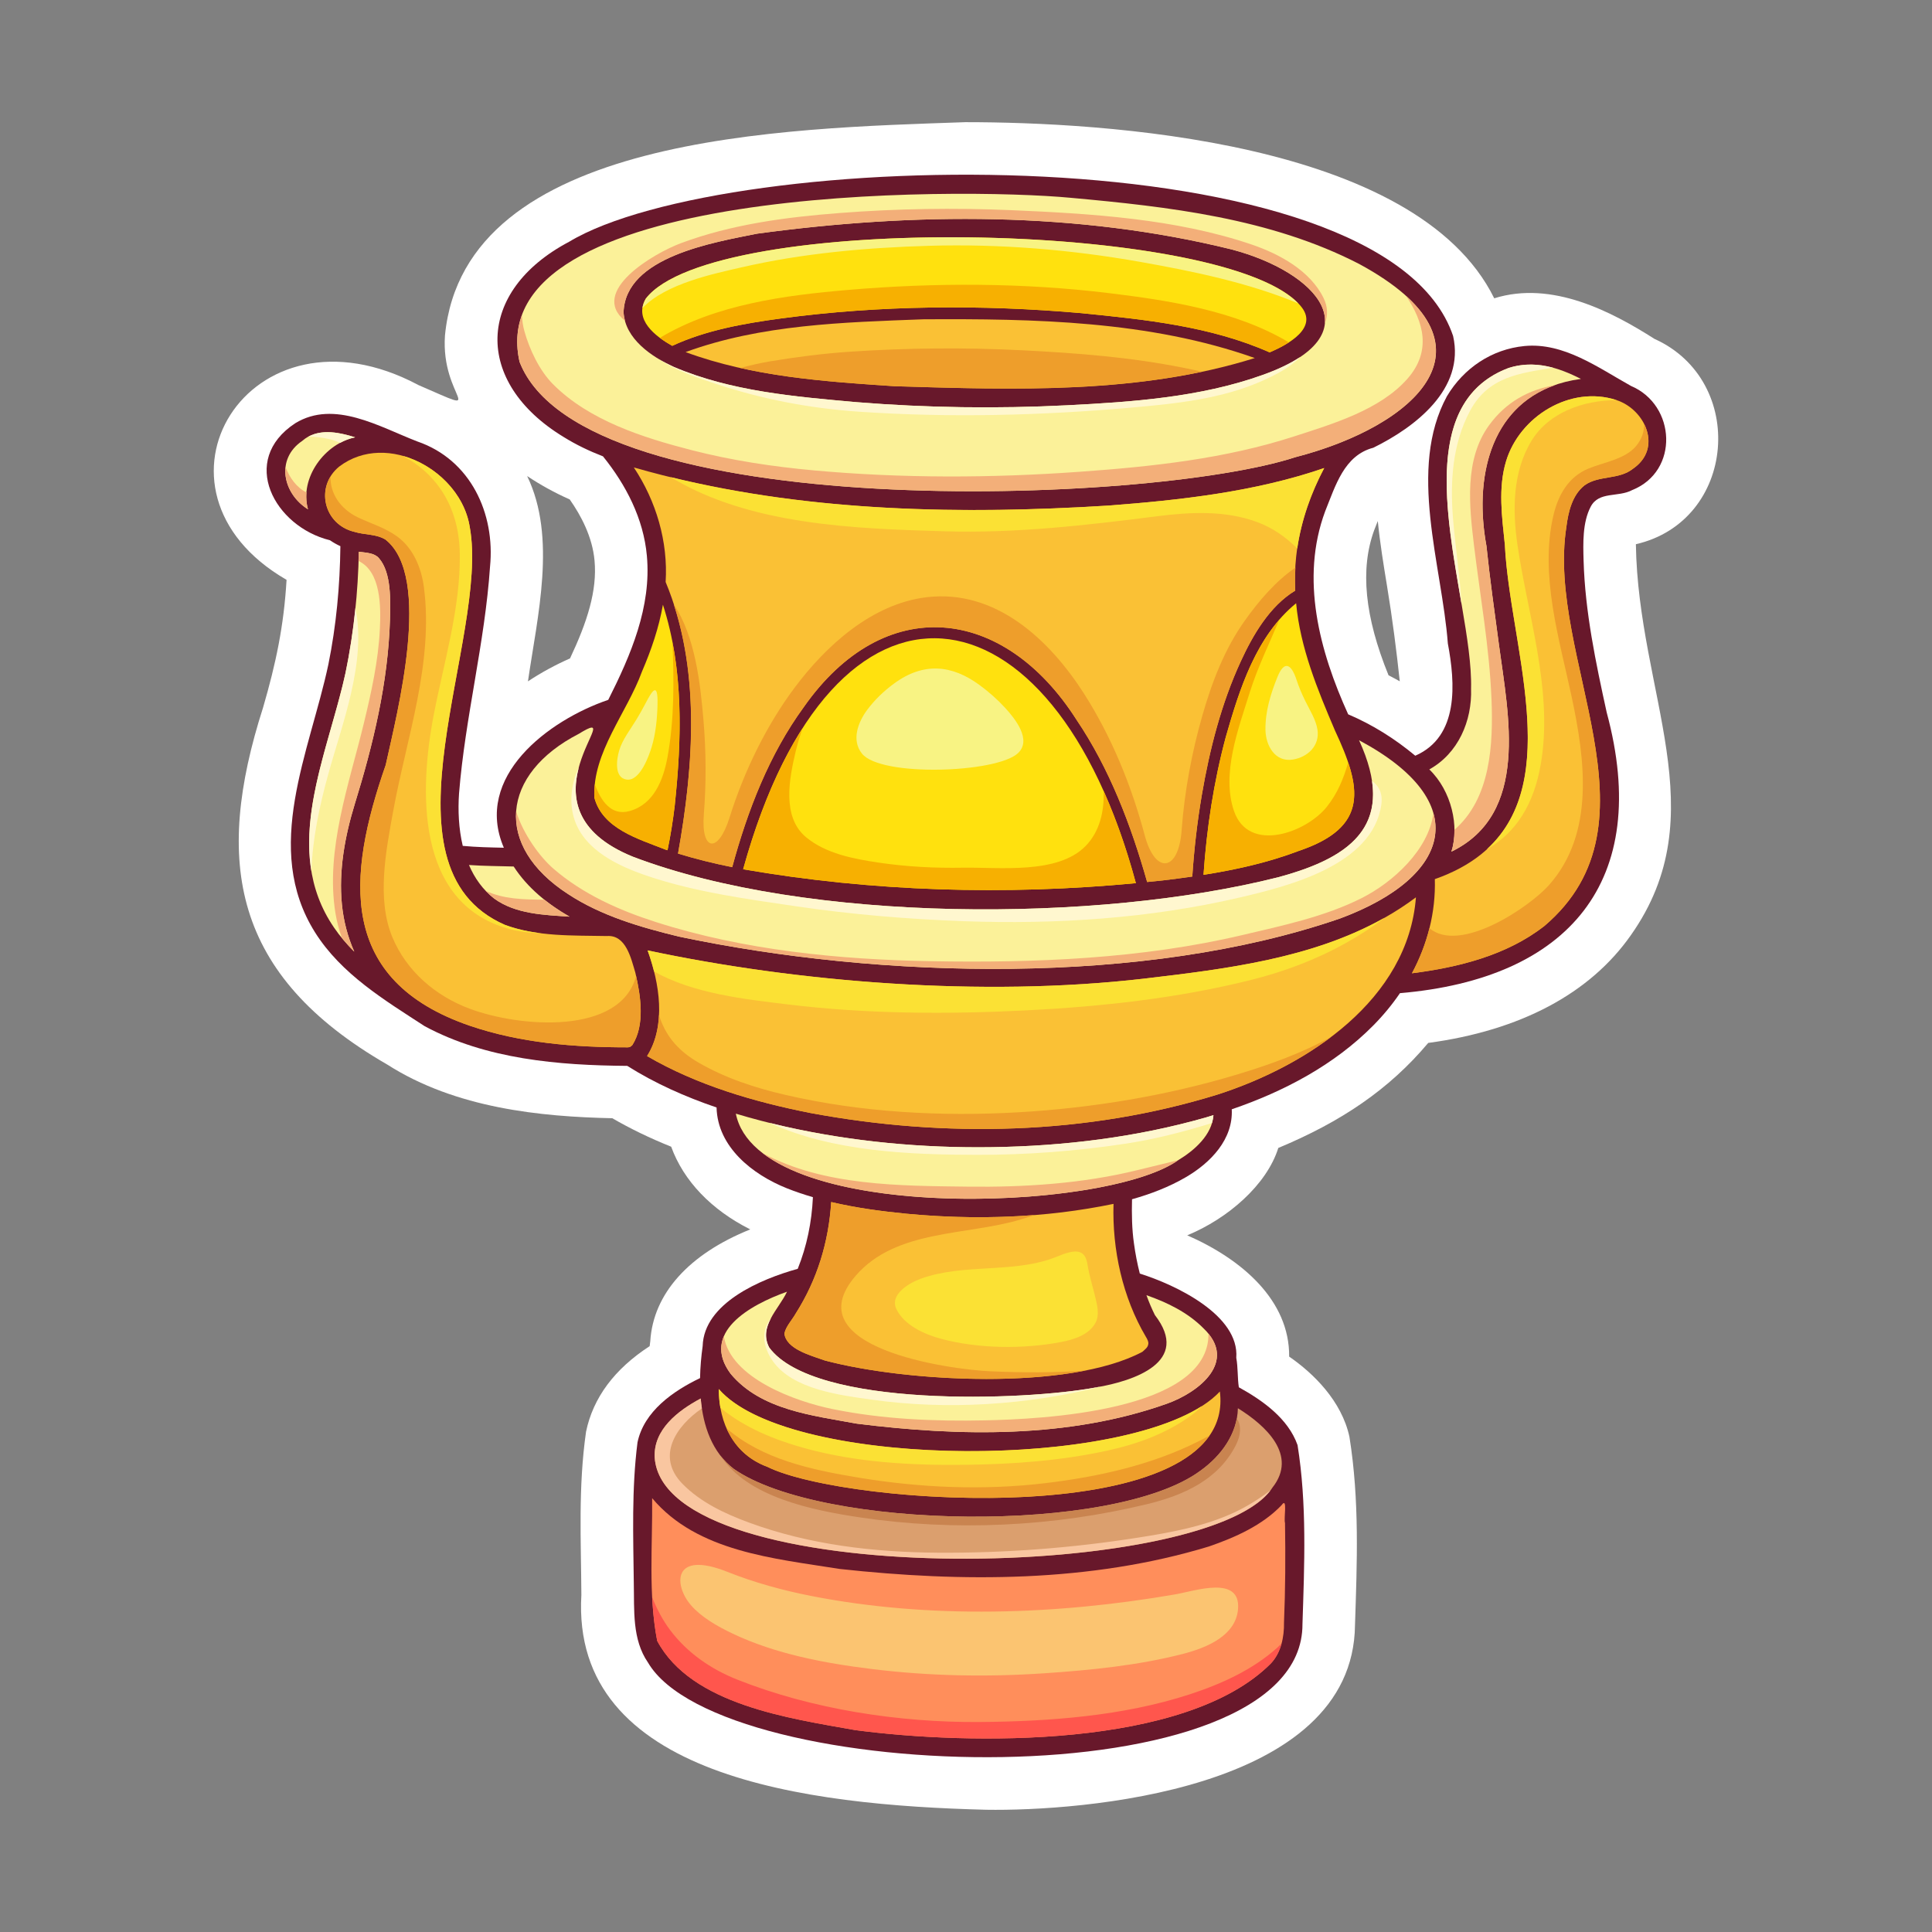 <svg id="Trophy" height="512" viewBox="0 0 1200 1200" width="512" xmlns="http://www.w3.org/2000/svg"><rect x="0" y="0" width="1200" height="1200" fill="#808080" stroke="none"/><g><path d="m177.988 360.148c-1.686 28.711-6.633 52.021-14.615 79.416-30.719 95.848-18.992 166.229 77.23 221.692 42.617 27.233 95.51 32.35 139.701 33.294 11.309 6.553 23.422 12.41 36.58 17.69 7.646 21.079 24.793 39.162 49.116 51.363-38.052 15.28-60.275 39.876-62.099 69.464-.135 1.019-.262 2.035-.381 3.047-21.857 14.2-35.121 32.015-39.512 53.132-4.943 34.58-3.1 67.783-2.904 101.392-6.652 113.034 139.954 130.63 251.452 133.434 57.577.944 228.044-11.274 229.062-114.768 1.251-38.276 2.875-77.307-3.465-116.9-4.81-22.204-22.283-39.366-37.429-49.795.3-34.845-29.163-60.384-63.312-75.33 25.143-10.344 49.365-31.268 56.563-54.263 38.893-16.202 68.771-36.244 93.119-65.24 57.12-7.661 100.448-30.63 125.855-66.896 53.431-75.72 4.54-149.831 3.124-242.86 62.449-14.311 69.377-101.471 11.564-127.524-26.267-16.709-63.536-36.496-99.539-25.211-48.589-98.431-244.059-109.404-328.471-109.404-112.171 3.909-311.152 7.735-323.247 132.485-2.771 39.484 29.15 50.588-16.48 30.802-105.459-56.192-178.662 65.058-81.912 120.98zm675.543-30.836c.753-1.868 1.495-3.78 2.239-5.691 1.374 13.722 3.587 27.221 5.712 40.188 3.425 20.737 5.92 40.465 7.936 59.364-2.31-1.306-4.635-2.561-6.978-3.762-14.825-36.394-17.734-65.957-8.909-90.099zm-499.685-19.12c7.058 9.995 14.11 23.332 15.431 37.964 1.736 18.725-4.576 38.198-15.229 60.802-8.657 3.805-17.566 8.563-26.127 14.236 5.807-40.224 18.012-89.4-.506-127.506 8.379 5.538 16.807 10.243 26.431 14.504z" fill="#fff"/><g><path d="m204.939 335.566c2.051 1.405 4.207 2.638 6.479 3.663-.27 24.688-2.555 49.268-7.467 73.486-11.514 54.192-41.193 114.11-8.217 166.493 16.346 25.86 42.947 41.862 68.055 58.184 38.203 20.571 83.163 24.322 125.803 24.639 17.252 10.887 36.059 19.238 55.475 25.842.615 24.556 22.283 41.644 43.623 50.175 5.301 2.118 10.727 3.929 16.225 5.54-.738 15.669-3.791 30.438-9.429 44.499-23.184 6.416-58.247 21.333-59.054 47.972-.877 6.298-1.498 13.037-1.619 19.904-16.746 8.035-34.844 20.656-38.852 39.928-3.698 28.951-2.641 58.258-2.302 87.405.368 16.771-1.138 34.94 8.854 49.403 45.021 76.846 406.871 87.524 406.471-23.946 1.201-36.956 2.812-74.657-3.053-111.176-5.852-16.573-21.734-27.775-36.469-35.913-.885-5.724-.486-12.292-1.592-18.296 2.014-26.439-37.475-45.295-59.918-52.324-1.561-6.139-2.76-12.36-3.609-18.54-1.336-9.156-1.441-18.4-1.23-27.625 11.631-3.271 22.902-7.584 33.305-13.627 15.66-9.094 29.577-23.674 28.642-42.248 32.476-11.085 63.716-27.596 87.907-52.072 6.132-6.203 11.695-12.923 16.563-20.06 104.605-8.896 156.764-69.352 128.416-174.353-6.785-30.938-13.455-62.56-14.358-94.322-.306-10.718-.726-23.649 4.407-33.453 5.075-9.753 17.027-5.681 25.764-10.34 29.322-11.691 27.283-52.853-.747-64.696-20.384-11.355-41.782-27.126-66.134-24.78-20.307 1.958-37.729 13.71-48.145 31.135-24.655 45.326-3.151 104.75.539 153.606 4.627 24.573 7.094 57.797-20.231 69.727-12.766-10.625-26.589-19.298-41.671-25.718-17.797-39.188-29.871-84.19-14.285-126.123 6.411-15.831 11.727-34.688 29.905-39.455 25.934-12.75 57.03-36.453 49.554-69.401-42.73-126.991-451.383-117.363-549.045-58.537-58.072 30.649-59.455 87.214-3.442 121.252 7.726 4.811 15.964 8.745 24.45 12.023 14.311 17.711 25.193 38.749 27.264 61.706 2.944 31.733-9.994 61.824-23.98 89.546-37.268 12.707-83.797 47.76-64.85 91.855-8.521-.177-17.039-.359-25.523-1.149-2.551-10.73-3.027-22.122-2.305-32.569 3.775-47.23 16.047-93.483 19.242-140.8 3.313-33.047-12.062-66.504-45.182-77.835-23.42-9.01-51.529-26.118-75.787-11.315-35.238 23.116-12.892 64.233 21.553 72.69z" fill="#68182b"/><path d="m844.152 163.921c-54.958-28.342-118.31-35.544-179.111-41.065-68.982-6.517-366.943-8.307-342.352 101.849 39.373 101.693 391.82 88.723 481.76 59.29 74.291-19.145 132.404-69.97 39.703-120.074zm-60.297 69.108c-38.316 13.701-80.754 16.672-121.076 18.702-43.51 2.19-87.242 1.586-130.663-1.931-38.241-3.418-78.188-6.726-113.839-22.003-13.557-6.233-30.031-17.311-30.969-33.822 1.059-34.573 56.141-43.422 82.972-48.841 97.281-13.233 198.817-13.861 294.538 9.752 53.111 13.887 89.74 53.21 19.037 78.143z" fill="#fbf199"/><path d="m417.55 214.799c-10.832-6.056-23.971-16.38-16.449-29.282 41.682-54.334 361.932-48.654 406.658 4.421 11.844 13.665-8.104 24.207-19.164 28.929-36.688-16.271-77.354-20.396-116.912-24.366-61.883-5.422-125.207-4.988-186.814 3.326-22.655 3.057-46.356 7.222-67.319 16.972z" fill="#ffe10e"/><path d="m425.82 218.687c47.001-17.175 98.063-18.489 147.534-20.366 68.836-.414 140.536.839 206.026 24.07-71.852 22.529-149.275 19.743-223.676 17.497-43.699-2.894-88.459-5.89-129.884-21.201z" fill="#fac135"/><path d="m212.363 561.754c1.039 10.479 3.665 20.301 7.676 29.341-4.627-4.612-8.904-9.56-12.59-14.99-33.334-48.665-3.957-106.955 7.129-158.024 5.191-24.812 7.822-50.058 8.299-75.382 4.941.663 9.632.727 12.485 3.993 7.909 9.054 7.122 26.728 6.856 38.146-1.16 39.064-10.359 77.395-21.873 114.574-6.127 19.984-10.059 41.391-7.982 62.342z" fill="#fbf199"/><path d="m798.144 945.939c.336 20.631.233 41.28-.633 61.898.151 9.035-1.832 18.535-8.07 25.282-52.688 53.126-187.609 50.823-258.25 41.476-40.682-7.294-101.752-15.677-122.983-55.406-5.638-28.83-2.847-59.271-3.146-88.651 27.996 33.403 76.054 37.48 116.449 43.961 76.067 8.312 155.67 8.481 229.41-13.966 16.148-5.572 33.101-13.072 45.091-25.65 3.935-5.579 1.208 8.407 2.132 11.056z" fill="#ff8e5b"/><path d="m768.872 874.677c17.328 10.706 37.332 29.177 21.5 49.239-37.499 58.948-378.232 64.983-383.738-18.703-.807-17.233 14.287-28.949 28.591-36.583 1.476 17.04 7.005 33.419 20.589 43.757 54.137 37.789 236.23 40.865 289.863 1.043 12.646-9.065 22.854-22.694 23.195-38.753z" fill="#db9f6e"/><path d="m476.655 911.08c-20.789-7.618-30.206-26.919-30.195-48.309 44.177 51.148 264.96 51.158 311.222 1.519 11.056 87.188-231.796 71.31-281.027 46.79z" fill="#fac135"/><path d="m747.468 824.997c21.485 20.501-2.521 39.655-22.613 46.835-61.111 21.73-129.141 20.396-192.782 12.408-27.173-5.046-59.509-8.396-78.271-30.978-18.792-25.39 11.657-42.642 35.03-50.962-5.242 11.095-17.866 21.55-11.062 34.666 27.845 37.793 158.829 33.125 202.976 24.787 23.691-4.051 59.131-15.807 36.586-44.929-1.99-3.987-3.717-8.129-5.256-12.354 12.997 4.512 25.732 10.774 35.392 20.527z" fill="#fbf199"/><path d="m711.673 830.221c.882 1.4 1.932 3.399 1.498 4.841-.275 1.898-1.923 3.021-3.607 4.579-45.922 24.402-147.063 18.771-197.288 5.362-9.044-3.197-23.974-7.137-25.082-16.726.976-4.571 4.765-8.336 7.114-12.548 13.268-20.935 20.373-44.17 21.971-69.116 15.314 3.608 31.063 5.725 46.533 7.242 42.977 4.086 86.418 2.684 128.813-6.104-.85 28.392 5.589 57.945 20.048 82.47z" fill="#fac135"/><path d="m731.815 720.598c-45.839 32.712-261.007 39.689-274.773-28.886 10.155 3.059 20.405 5.741 30.646 8.039 42.081 9.451 85.491 13.409 128.587 12.774 44.667-.656 89.813-6.164 132.824-18.479 1.536-.44 3.063-.965 4.597-1.426-.835 12.251-11.751 21.891-21.881 27.978z" fill="#fbf199"/><path d="m756.35 679.805c-81.397 25.213-169.583 27.021-253.042 11.486-34.987-6.93-70.381-17.281-101.393-35.342 12.053-19.125 7.643-45.45.324-65.639 92.617 19.708 207.309 29.219 308.217 17.56 58.115-6.838 120.832-14.42 169.008-50.521-4.868 63.413-66.654 104.254-123.114 122.456z" fill="#fac135"/><path d="m1003.878 248.448c18.178 5.871 28.814 29.979 10.499 42.603-8.831 7.14-21.241 3.984-30.182 10.387-7.716 6.091-10.121 16.604-11.296 25.868-12.704 81.301 62.313 183.255-13.652 247.837-23.363 18.239-53.368 25.694-82.252 29.373 9.541-17.85 14.82-37.738 14.205-58.473 92.539-32.468 46.977-135.697 43.482-207.79-1.759-17.083-4.298-35.118.783-51.854 8.419-27.717 39.804-47.193 68.413-37.951z" fill="#fac135"/><path d="m913.702 427.642c1.469-56.673-47.51-172.414 23.289-199.072 16.045-5.102 30.854-.398 44.957 6.782-53.994 7.261-67.347 56.862-58.686 103.798 2.146 20.656 5.07 41.225 7.826 61.808 5.824 43.374 18.972 104.479-29.602 128.012 5.004-15.489.18-37.654-13.719-51.074 17.867-9.897 26.65-29.996 25.935-50.254z" fill="#fbf199"/><path d="m829.137 453.647c16.708 35.641 21.442 60.035-22.435 74.86-18.959 7.221-39.02 11.678-59.176 14.869 1.973-28.86 6.318-57.618 13.826-85.568 8.518-29.795 18.842-62.855 43.703-83.12 2.549 27.71 13.282 53.617 24.082 78.959z" fill="#ffe10e"/><path d="m393.679 290.343c95.314 27.35 196.369 29.792 294.714 23.685 44.542-3.377 91.275-8.54 134.112-23.332-9.064 17.144-15.32 35.569-17.436 55.036-.763 7.021-.913 14.079-.58 21.115-15.918 9.598-26.344 27.692-33.85 43.99-12.05 26.163-19.294 54.493-24.143 82.803-2.881 16.815-4.814 33.781-5.946 50.802-6.194.896-12.39 1.704-18.551 2.429-3.152.371-6.33.627-9.489.962-9.993-35.241-23.333-70.388-43.938-100.881-45.318-70.984-119.454-78.991-169.356-7.727-21.493 29.433-34.922 64.373-44.429 99.388-11.355-2.293-22.604-5.059-33.645-8.445 9.883-55.245 14.287-115.797-7.707-168.679 1.568-25.109-5.871-50.249-19.756-71.146z" fill="#fac135"/><path d="m705.515 548.541c-81.117 7.712-163.713 5.278-243.929-8.621 55.839-201.897 192.341-183.138 243.929 8.621z" fill="#ffe10e"/><path d="m398.704 417.221c5.788-13.431 10.528-27.26 13.053-41.616 13.005 40.173 11.691 83.478 7.311 124.959-1.105 9.23-2.567 18.423-4.465 27.525-.535-.18-1.082-.332-1.617-.515-16.492-6.563-38.73-12.793-43.826-32.186-1.262-28.082 20.222-52.593 29.544-78.167z" fill="#ffe10e"/><path d="m359.468 455.806c33.396-20.505-43.072 45.317 33.785 76.376 108.377 41.202 288.404 41.059 400.68 12.693 47.443-12.77 73.596-34.047 50.203-85.098 71.436 38.095 58.012 84.706-11.639 110.643-121.719 42.04-285.41 37.717-410.722 11.333-23.807-5.799-48.212-12.824-68.899-26.41-46.543-30.064-41.719-74.653 6.592-99.537z" fill="#fbf199"/><path d="m319.06 538.202c8.568 13.251 21.13 23.422 34.689 31.148-15.791-1.06-33.48-1.563-46.766-11.216-7.171-5.541-12.232-12.786-15.7-20.865 9.24.654 18.513.658 27.777.933z" fill="#fbf199"/><path d="m291.794 327.441c12.473 68.643-60.895 210.893 21.783 246.998 19.92 7.428 42.488 6.532 63.41 6.951 11.799-.859 14.965 13.817 17.654 22.799 3.234 13.914 6.205 32.145-1.836 44.867-1.145 1.226-1.668 1.372-2.93 1.464-32.949.009-66.65-2.678-98.018-13.399-82.19-28.185-76.535-92.403-52.289-161.96 7.154-32.66 29.113-116.901-.139-140.002-5.756-3.551-12.918-2.833-19.236-4.799-19.148-4.468-24.801-28.057-9.517-40.563 29.823-22.588 75.726 2.727 81.118 37.644z" fill="#fac135"/><path d="m187.708 273.856c9.281-8.154 22.131-5.606 32.873-2.224-18.631 3.708-34.73 25.095-29.291 44.701-15.65-9.77-20.228-31.18-3.582-42.477z" fill="#fbf199"/><path d="m409.863 209.856c2.496 1.864 5.151 3.524 7.688 4.943 20.963-9.75 44.664-13.915 67.318-16.973 61.607-8.313 124.932-8.748 186.814-3.326 39.559 3.971 80.224 8.095 116.912 24.366 3.524-1.504 7.947-3.606 11.961-6.206-32.887-19.681-74.438-26.049-111.641-30.58-53.492-6.517-108.082-6.59-161.736-2.04-39.535 3.352-82.699 9.019-117.316 29.816z" fill="#f7b001"/><path d="m674.26 525.503c-17.342 17.733-53.687 13.061-76.218 13.447-17.596.304-35.145-.603-52.557-3.202-15.41-2.303-32.518-5.536-44.8-15.711-15.217-12.606-10.425-36.568-6.525-53.078 1.153-4.891 2.617-9.685 4.198-14.443-14.203 22.268-26.784 51.285-36.772 87.403 80.216 13.899 162.812 16.333 243.929 8.621-5.701-21.188-12.442-40.257-19.994-57.158.375 12.917-2.61 25.276-11.261 34.121z" fill="#f7b001"/><path d="m412.986 527.575c.535.183 1.082.335 1.617.515 1.897-9.103 3.359-18.295 4.465-27.525 3.551-33.622 5.082-68.44-1.389-101.82.938 24.009 1.264 48.041-3.133 71.804-2.602 14.054-8.547 29.111-23.58 33.235-11.334 3.11-17.681-6.287-21.496-16.577-.283 2.698-.434 5.42-.311 8.183 5.096 19.392 27.334 25.621 43.827 32.185z" fill="#f7b001"/><path d="m824.084 501.16c-12.912 16.104-48.485 28.972-57.61 2.617-8.002-23.105 2.742-51.195 9.625-73.264 4.924-15.778 12.148-30.517 18.514-45.605-17.512 20.159-26.051 47.683-33.26 72.9-7.508 27.95-11.854 56.708-13.826 85.568 20.156-3.191 40.217-7.648 59.176-14.869 35.145-11.875 39.088-29.894 30.685-54.91-2.81 9.877-6.701 19.328-13.304 27.563z" fill="#f7b001"/><path d="m624.347 439.7c-4.738-5.157-10.171-10.012-16.085-14.32-16.647-12.136-34.259-14.591-53.053-.746-6.301 4.639-11.873 10.011-16.391 16.026-5.911 7.868-10.148 19.058-3.413 27.44 11.717 14.58 83.398 12.034 96.755-.187 9.015-8.252-1.717-21.58-7.813-28.213z" fill="#f8f383"/><path d="m818.296 453.186c-.945-6.138-4.785-12.169-7.477-17.627-2.159-4.373-4.027-8.729-5.477-13.166-3.201-9.838-7.555-12.642-11.886-1.929-4.261 10.542-7.604 21.385-7.452 32.844.129 9.681 5.902 20.323 17.105 18.448 9.377-1.57 16.696-8.75 15.187-18.57z" fill="#f8f383"/><path d="m401.011 436.762c-1.768 3.409-3.674 6.755-5.682 10.083-3.643 6.036-8.7 12.417-10.735 19.249-1.597 5.363-3.331 17.033 4.669 18.124 8.227 1.117 13.842-14.731 15.531-20.373 2.488-8.311 3.381-17.292 3.598-26.224.35-14.463-3.272-8.774-7.381-.859z" fill="#f8f383"/><path d="m460.452 166.082c38.021-8.778 77.845-12.298 116.773-13.415 43.85-1.262 87.766 2.343 130.938 9.99 32.52 5.762 66.979 12.822 98.192 25.783-49.456-51.672-363.972-56.74-405.255-2.923-1.168 2.006-1.789 3.939-2.045 5.813 14.485-15.221 44.405-21.322 61.397-25.248z" fill="#f8f383"/><g fill="#f3af79"><path d="m222.646 348.417c14.063 6.602 13.971 28.45 13.301 42.306-.951 19.667-5.287 39.208-9.896 58.295-9.105 37.696-24.072 78.894-17.711 118.07.848 5.217 2.195 10.429 4.014 15.455 2.427 2.97 4.968 5.842 7.686 8.552-4.011-9.04-6.637-18.862-7.676-29.341-2.076-20.951 1.855-42.358 7.982-62.342 11.514-37.18 20.713-75.51 21.873-114.574.266-11.419 1.053-29.093-6.856-38.146-2.854-3.267-7.544-3.33-12.485-3.993-.037 1.909-.172 3.811-.232 5.718z"/><path d="m306.984 558.134c13.285 9.653 30.975 10.156 46.766 11.216-5.441-3.101-10.706-6.617-15.633-10.546-12.921-.031-25.393-.335-36.426-5.489 1.627 1.712 3.373 3.335 5.293 4.819z"/><path d="m421.776 581.753c125.312 26.384 289.003 30.707 410.722-11.333 43.279-16.116 64.826-40.217 57.816-65.294-3.016 22.776-25.064 42.854-44.533 52.688-22.918 11.575-49.15 17.08-73.986 22.938-62.75 14.801-128.982 17.411-193.23 16.273-57.469-1.019-116.311-6.76-171.27-24.349-22.725-7.272-45.285-17.339-63.477-33.056-8.521-7.361-18.75-21.387-23.229-35.603-1.248 17.895 9.184 36.399 32.288 51.323 20.687 13.589 45.092 20.615 68.899 26.413z"/><path d="m915.531 338.779c3.841 31.804 9.57 63.336 10.863 95.402 1.146 28.394-.563 61.779-23.04 81.235.052 4.794-.53 9.417-1.866 13.553 48.573-23.533 35.426-84.638 29.602-128.012-2.756-20.583-5.68-41.151-7.826-61.808-7.732-41.903 2.176-85.843 42.793-99.969-16.482 2.822-30.67 10.477-41.236 25.059-15.429 21.294-12.236 50.146-9.29 74.54z"/><path d="m804.448 283.995c64.442-16.606 116.643-57.053 68.861-100.189 10.896 16.055 16.103 34.229.782 51.555-17.077 19.316-46.433 27.955-70.05 35.625-43.133 14.009-88.549 18.839-133.609 22.053-54.822 3.908-110.18 4.12-164.939-.873-25.612-2.336-51.092-6.188-76.014-12.599-30.047-7.729-63.547-18.387-85.971-40.906-8.459-8.493-14.569-21.488-17.785-32.909-.967-3.44-1.41-6.8-1.531-10.096-3.201 8.694-3.896 18.335-1.504 29.048 39.374 101.694 391.821 88.724 481.76 59.291z"/><path d="m422.853 151.079c-16.719 6.249-57.17 29.855-34.647 48.221-.466-1.711-.792-3.479-.897-5.325 1.059-34.573 56.141-43.422 82.972-48.841 97.281-13.233 198.817-13.861 294.538 9.752 33.157 8.668 59.885 27.251 58.09 46.057 1.854-4.864 1.939-10.218-.852-15.898-8.34-16.975-27.346-27.271-44.56-33.138-47.177-16.083-100.219-19.264-149.595-21.376-35.436-1.515-70.999-.951-106.361 1.777-33.35 2.571-67.205 7.008-98.688 18.771z"/><path d="m453.801 853.263c18.763 22.581 51.099 25.932 78.271 30.978 63.642 7.987 131.671 9.322 192.782-12.408 18.979-6.782 41.428-24.247 25.754-43.439.439 48.555-104.975 53.084-138.738 53.814-31.596.686-63.902-.69-94.916-7.045-22.572-4.625-63.219-19.028-67.348-45.2-2.906 6.779-2.277 14.557 4.195 23.3z"/><path d="m191.29 316.333c-.963-3.472-1.221-6.998-.938-10.472-6.02-2.964-10.514-9.053-12.98-15.792-1.158 9.779 4.262 20.235 13.918 26.264z"/><path d="m601.118 737.049c-42.254-.532-89.641-.375-127.459-20.838 54.092 41.616 218.731 32.518 258.152 4.387-8.492 2.132-16.982 4.125-25.301 6.178-34.149 8.423-70.309 10.714-105.392 10.273z"/></g><path d="m936.991 228.57c-52.805 19.883-38.982 89.313-29.154 146.838-1.115-18.179-3.995-36.467-5.365-53.593-1.82-22.817-.359-46.205 10.656-66.733 11.395-21.234 31.154-23.308 51.452-26.662-8.833-2.4-17.985-2.904-27.589.15z" fill="#fff7cf"/><path d="m191.607 271.167c4.592.107 9.172.71 13.387 1.67 2.189.5 4.248 1.311 6.254 2.237 2.975-1.598 6.109-2.801 9.334-3.442-9.311-2.93-20.194-5.208-28.975-.465z" fill="#fff7cf"/><path d="m193.429 541.098c.639-20.114 5.023-40.496 10.424-60.136 8.666-31.488 23.856-69.675 16.901-103.421-1.374 13.601-3.373 27.137-6.177 40.539-8.529 39.292-27.854 82.85-21.148 123.018z" fill="#fff7cf"/><path d="m793.933 544.875c-112.275 28.365-292.303 28.509-400.68-12.693-37.113-14.998-38.456-38.086-33.697-55.661-4.82 10.178-6.189 22.082-2.748 32.529 6.346 19.253 27.629 29.021 45.285 34.998 29.604 10.022 61.771 14.359 92.57 18.896 34.529 5.084 69.348 7.979 104.215 9.233 57.008 2.051 115.129-1.685 170.791-14.644 30.401-7.081 82.576-20.005 88.258-57.433 1.072-7.065-1.314-11.864-5.752-15.075 5.012 33.328-19.515 49.427-58.242 59.85z" fill="#fff7cf"/><path d="m807.616 221.682c-5.963 3.994-13.752 7.816-23.762 11.347-38.316 13.701-80.754 16.672-121.076 18.702-43.51 2.19-87.242 1.586-130.663-1.931-38.241-3.418-78.188-6.726-113.839-22.003-2.981-1.369-6.098-2.988-9.166-4.835 10.664 7.272 23.957 11.653 35.584 15.494 28.78 9.507 58.265 15.16 88.51 17.238 56.335 3.872 113.545 2.424 169.756-2.545 27.434-2.424 56.117-5.359 81.5-16.795 7.143-3.222 16.89-7.978 23.156-14.672z" fill="#fff7cf"/><path d="m541.327 869.336c46.754 6.617 96.922 3.438 143.105-8.264-1.25.245-2.486.477-3.688.682-44.146 8.338-175.131 13.006-202.976-24.787-3.445-6.643-1.905-12.602 1.134-18.307-5.953 7.387-5.591 17.225 1.131 26.776 12.38 17.606 41.945 21.164 61.294 23.9z" fill="#fff7cf"/><path d="m616.274 712.525c-43.096.635-86.506-3.323-128.587-12.774-3.268-.733-6.533-1.572-9.801-2.384 39.237 18.032 87.579 19.857 128.971 19.921 30.957.047 61.984-2.312 92.582-6.978 16.237-2.476 32.034-6.408 47.762-11.079 1.857-.551 3.71-1.11 5.557-1.683.474-1.594.822-3.23.938-4.929-1.534.461-3.061.985-4.597 1.426-43.012 12.316-88.158 17.824-132.825 18.48z" fill="#fff7cf"/><path d="m436.937 447.365c-1.895-22.28-5.002-51.809-18.494-72.14 16.128 49.476 11.736 104.419 2.699 154.942 11.041 3.387 22.289 6.152 33.645 8.445 9.507-35.016 22.936-69.955 44.429-99.388 49.902-71.264 124.038-63.257 169.356 7.727 20.605 30.493 33.945 65.64 43.938 100.881 3.159-.335 6.337-.591 9.489-.962 6.161-.725 12.356-1.533 18.551-2.429 1.132-17.021 3.065-33.986 5.946-50.802 4.849-28.311 12.093-56.64 24.144-82.803 7.506-16.298 17.932-34.393 33.85-43.99-.225-4.758-.131-9.523.125-14.284-12.453 8.498-22.927 20.992-31.275 32.676-12.719 17.796-20.592 38.407-26.566 59.309-6.334 22.149-11.061 46.61-12.84 71.188-1.855 25.705-16.352 27.744-22.93 3.087-8.284-31.104-20.746-61.444-37.588-87.821-21.547-33.75-55.077-65.209-97.943-60.044-33.908 4.086-62.495 30.112-82.054 56.343-17.254 23.143-31.193 51.427-40.298 80.556-7.066 22.559-17.792 20.917-15.964-2.015 1.538-19.41 1.436-38.96-.22-58.476z" fill="#ee9e2b"/><path d="m476.655 911.08c43.251 21.54 235.913 36.399 274.593-19.422-2.484 1.354-4.967 2.641-7.42 3.865-29.158 14.557-61.986 21.766-94.145 25.64-38.633 4.652-77.962 2.979-116.293-3.361-29.733-4.918-59.767-11.395-82.101-30.62 4.736 10.735 13.036 19.381 25.366 23.898z" fill="#ee9e2b"/><path d="m756.35 679.805c24.188-7.798 49.345-19.766 70.595-35.87-18.445 10.301-39.015 17.549-58.088 23.316-43.904 13.273-90.369 20.967-136.111 23.602-48.211 2.777-97.621.122-144.751-10.753-18.806-4.338-37.526-10.443-54.263-20.186-11.307-6.585-19.381-14.986-23.8-27.528-.229-.65-.409-1.315-.618-1.973-.426 9.094-2.582 17.893-7.398 25.536 31.012 18.061 66.405 28.412 101.393 35.342 83.458 15.534 171.643 13.727 253.041-11.486z" fill="#ee9e2b"/><path d="m220.195 330.36c6.318 1.966 13.48 1.248 19.236 4.799 29.252 23.101 7.293 107.342.139 140.002-24.246 69.558-29.901 133.776 52.289 161.96 31.367 10.722 65.068 13.408 98.018 13.399 1.262-.092 1.785-.238 2.93-1.464 7.652-12.109 5.322-29.162 2.291-42.778-9.768 36.604-71.717 32.084-103.442 20.233-21.231-7.934-39.232-23.395-47.981-44.486-9.844-23.728-3.913-53.74.501-77.999 8.306-45.671 25.245-92.137 19.141-139.173-1.552-11.951-6.519-24.227-16.525-31.555-7.556-5.536-15.819-7.854-24.181-11.792-11.225-5.287-17.674-15.103-17.307-25.518-7.891 12.89-1.426 30.565 14.891 34.372z" fill="#ee9e2b"/><path d="m555.704 239.887c63.248 1.909 128.668 4.149 191.004-9.044-3.725-.778-7.448-1.565-11.18-2.318-33.281-6.712-67.043-9.273-100.903-10.974-35.644-1.79-71.37-1.481-106.976.922-16.484 1.113-32.909 3.243-49.203 5.941-6.326 1.048-12.534 2.534-18.709 4.137 31.41 7.023 63.971 9.218 95.967 11.336z" fill="#ee9e2b"/><path d="m887.857 576.537c-2.436 9.73-6.119 19.107-10.861 27.979 28.884-3.679 58.889-11.133 82.252-29.373 75.966-64.582.948-166.536 13.652-247.837 1.175-9.264 3.58-19.777 11.296-25.868 8.94-6.402 21.351-3.247 30.182-10.387 10.638-7.333 11.47-18.526 6.767-27.785.159 4.675-1.287 9.393-4.961 13.814-6.746 8.115-20.105 10.066-29.462 13.915-12.683 5.214-18.97 16.608-21.929 29.368-8.539 36.823 3.773 76.733 11.42 112.572 8.265 38.733 14.482 84.676-14.173 116.881-12.009 13.499-55.068 42.774-74.183 26.721z" fill="#ee9e2b"/><path d="m634.027 757.411c2.684-.812 5.551-1.721 8.498-2.724-26.512 2.101-53.201 1.689-79.713-.832-15.471-1.518-31.219-3.634-46.533-7.242-1.598 24.946-8.703 48.182-21.971 69.116-2.35 4.212-6.139 7.977-7.114 12.548 1.108 9.589 16.038 13.528 25.082 16.726 39.675 10.591 111.102 16.316 162.003 6.231-19.596 1.524-39.386 1.345-58.965.508-25.729-1.1-122.318-14.654-83.84-59.342 24.999-29.028 69.046-24.847 102.553-34.989z" fill="#ee9e2b"/><path d="m680.37 805.943c-1.779-7.416-3.857-13.726-4.852-20.287-1.481-9.824-7.08-10.112-18.899-5.205-26.171 10.86-57.557 3.93-84.734 13.793-6.708 2.436-19.511 9.577-15.14 18.818 4.72 9.979 17.471 15.739 27.641 18.467 23.197 6.222 50.99 6.523 74.439 2.073 8.023-1.522 17.82-4.468 21.771-12.318 2.362-4.692.921-10.561-.226-15.341z" fill="#fbe134"/><path d="m402.24 590.31c1.5 4.138 2.865 8.541 4.002 13.079 24.488 13.82 56.519 17.252 83.219 20.492 48.947 5.943 98.701 6.166 147.886 3.689 46.64-2.347 93.661-7.463 139.053-18.744 20.996-5.219 40.807-12.623 59.714-23.203 8.057-4.509 16.252-9.696 23.883-15.614-44.924 25.376-98.969 31.911-149.539 37.861-100.91 11.659-215.601 2.148-308.218-17.56z" fill="#fbe134"/><path d="m923.547 527.437c.161-.09.333-.17.492-.263 21.072-12.138 30.241-33.116 33.57-56.32 6.323-44.085-8.679-88.964-15.044-132.183-3.22-21.857-3.103-45.733 8.809-65.095 10.701-17.394 32.151-25.027 52.725-25.041-.074-.024-.145-.063-.221-.087-28.609-9.242-59.994 10.233-68.412 37.951-5.081 16.736-2.542 34.771-.783 51.854 2.98 61.501 36.506 145.625-11.136 189.184z" fill="#fbe134"/><path d="m586.837 329.998c44.141 1.297 87.887-3.737 131.555-9.305 20.808-2.653 42.369-3.829 62.371 3.544 9.872 3.641 17.985 9.434 24.992 16.449 2.579-17.607 8.475-34.337 16.75-49.99-42.837 14.792-89.57 19.955-134.112 23.332-90.524 5.622-183.331 3.946-271.856-17.679 49.232 29.954 114.94 32.024 170.3 33.649z" fill="#fbe134"/><path d="m285.592 344.291c.413 33.413-9.835 66.875-16.132 99.414-9.139 47.229-11.27 116.842 45.996 133.069 5.9 1.671 13.152 2.703 20.81 2.928-7.776-.962-15.41-2.548-22.688-5.262-82.678-36.104-9.311-178.354-21.783-246.998-3.256-21.077-21.275-38.634-41.605-44.29 21.858 11.728 35.048 32.477 35.402 61.139z" fill="#fbe134"/><path d="m599.49 909.828c29.496-.355 59.561-2.53 88.424-8.852 18.683-4.092 37.022-10.757 52.467-22.236 2.291-1.703 4.322-3.551 6.23-5.47-62.98 40.437-258.825 37.349-300.151-10.499-.003 3.947.321 7.821.974 11.565 14.771 12.307 33.451 19.888 51.969 25.041 32.333 9.002 66.692 10.852 100.087 10.451z" fill="#fbe134"/><path d="m533.804 942.434c58.969 8.857 120.844 5.854 178.793-8.21 22.438-5.444 44.09-15.011 55.043-36.674 3.333-6.591 3.359-12.374.559-16.575-2.467 13.316-11.565 24.604-22.521 32.455-53.633 39.822-235.727 36.746-289.863-1.043-3.207-2.439-5.93-5.239-8.291-8.279 16.549 25.746 56.895 33.912 86.28 38.326z" fill="#c98450"/><path d="m406.634 905.213c5.452 82.877 339.621 77.75 382.513 20.392-7.019 5.331-14.473 10.081-22.741 13.915-18.599 8.625-39.32 12.345-59.423 15.511-41.157 6.483-82.993 9.669-124.655 9.373-39.686-.284-79.694-4.933-117.104-18.702-14.906-5.487-30.089-12.575-41.33-24.063-16.689-17.059-3.939-35.951 12.061-46.845-.305-2.037-.549-4.094-.729-6.163-14.305 7.633-29.399 19.348-28.592 36.582z" fill="#f9c6a0"/><path d="m408.207 1019.189c21.231 39.729 82.302 48.112 122.983 55.406 70.641 9.348 205.563 11.65 258.25-41.476 3.252-3.518 5.328-7.788 6.566-12.346-.832.812-1.599 1.666-2.469 2.453-15.507 14.009-35.16 22.835-54.824 29.237-41.305 13.442-87.197 16.784-130.398 17.112-49.799.378-103.861-7.87-150.334-26.316-16.459-6.532-31.063-16.595-41.756-30.8-4.707-6.251-8.248-13.103-11.105-20.256.475 9.094 1.354 18.119 3.087 26.986z" fill="#ff564d"/><path d="m730.121 990.267c-73.63 12.771-152.81 15.442-226.359.996-17.521-3.44-35.394-8.343-51.848-14.91-34.548-13.792-33.363 8.355-22.813 20.584 6.372 7.384 16.038 13.013 25.995 17.749 26.512 12.605 57.086 18.383 86.418 21.986 35.621 4.379 71.265 5.049 107.092 2.639 28.725-1.93 58.569-4.894 86.369-12.111 15.121-3.927 32.631-11.469 33.986-27.73 1.779-21.281-26.643-11.319-38.84-9.203z" fill="#fbc471"/></g></g></svg>